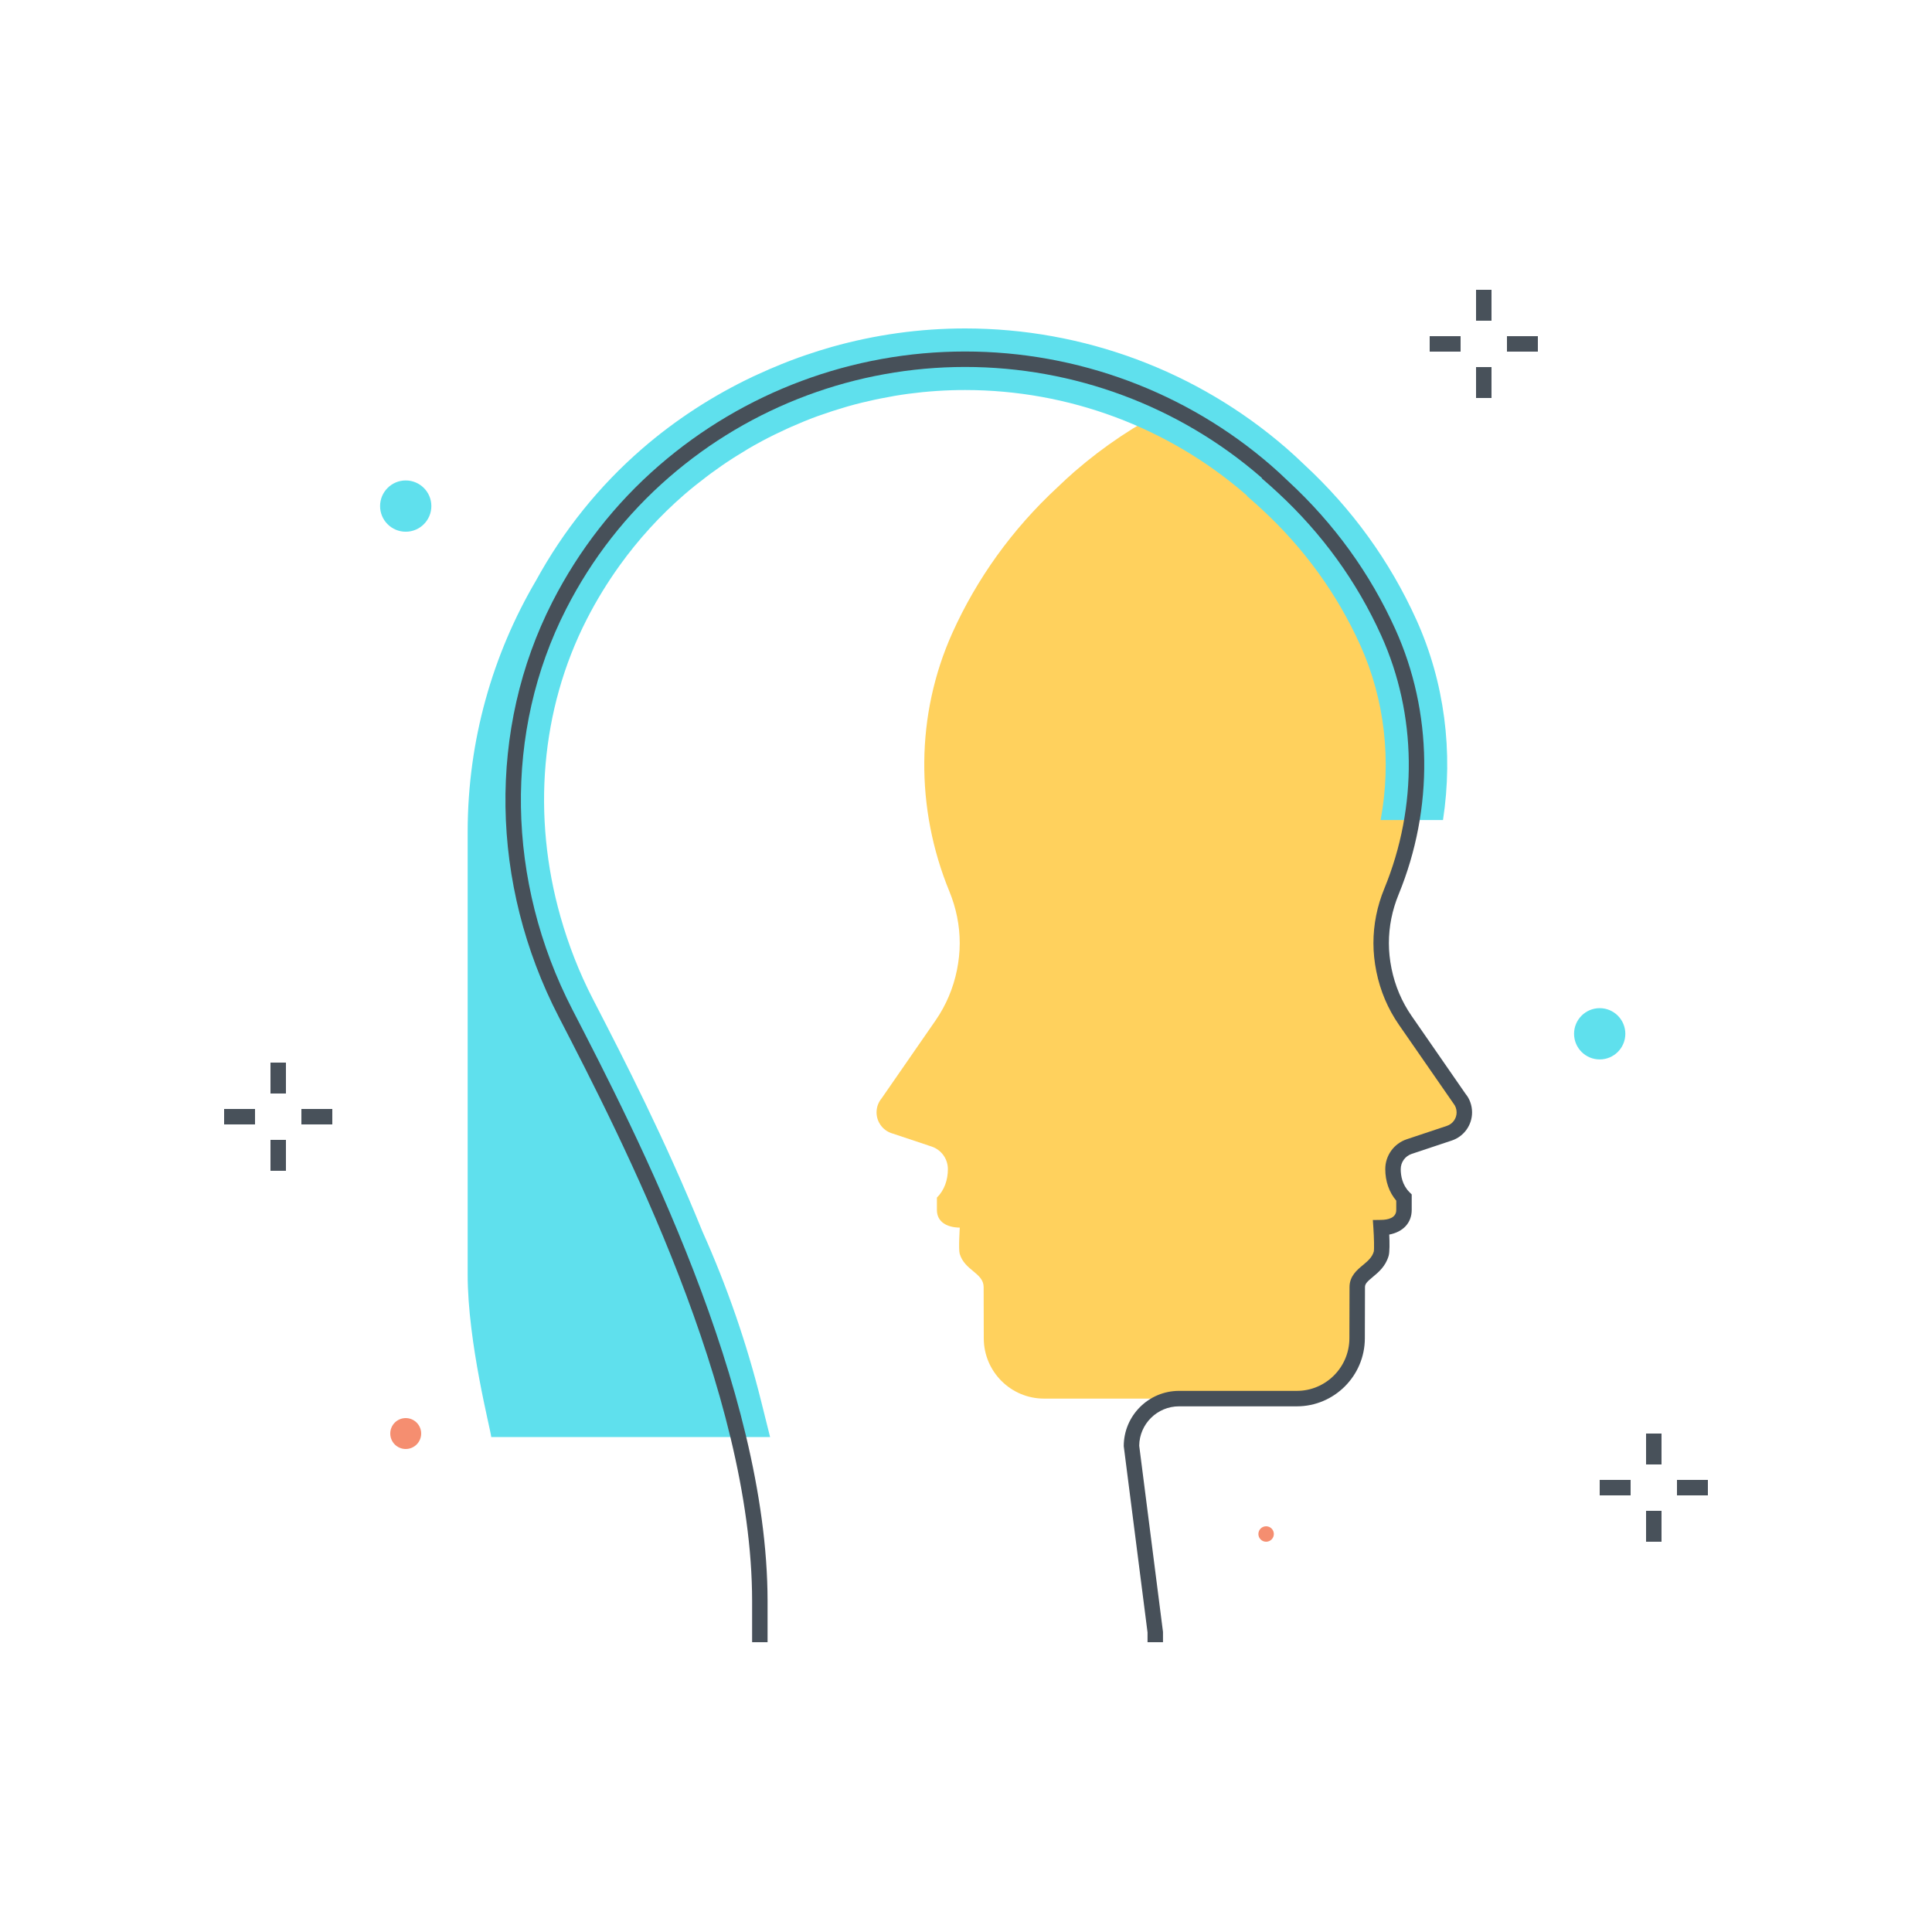 <svg xmlns="http://www.w3.org/2000/svg" width="250" height="250" viewBox="0 0 250 250">
  <g fill="none" fill-rule="evenodd">
    <path fill="#FFD15D" d="M167.813,180.979 C172.112,180.979 175.6,177.486 175.612,173.187 C175.617,171.113 175.623,167.87 175.628,166.54 C175.635,164.717 178.097,164.404 178.727,162.233 C178.901,161.632 178.714,158.855 178.714,158.855 C180.381,158.832 181.674,158.119 181.674,156.569 L181.674,154.972 C180.696,153.994 180.254,152.667 180.254,151.283 C180.254,149.959 181.101,148.783 182.358,148.364 L187.542,146.636 C188.702,146.249 189.485,145.163 189.485,143.94 C189.485,143.275 189.252,142.632 188.826,142.121 L181.844,132.038 C180.482,130.071 179.555,127.854 179.083,125.534 C178.851,124.39 178.721,123.222 178.721,122.043 C178.721,119.747 179.186,117.479 180.058,115.356 C184.465,104.628 184.456,92.489 179.652,81.849 C176.531,74.935 171.981,68.514 166.02,63.006 C165.333,62.372 164.639,61.742 163.914,61.132 C164.639,61.742 165.333,62.372 166.02,63.006 C165.308,62.321 164.582,61.646 163.83,60.994 C160.093,57.752 155.937,54.973 151.455,52.732 C146.973,54.973 142.818,57.752 139.08,60.994 C138.328,61.646 137.602,62.321 136.89,63.006 C137.577,62.372 138.271,61.742 138.996,61.132 C138.271,61.742 137.577,62.372 136.89,63.006 C130.929,68.514 126.379,74.935 123.258,81.849 C118.455,92.489 118.445,104.628 122.852,115.356 C123.724,117.479 124.189,119.747 124.189,122.043 C124.189,123.222 124.059,124.39 123.827,125.534 C123.355,127.854 122.428,130.071 121.066,132.038 L114.084,142.121 C113.658,142.632 113.425,143.275 113.425,143.94 C113.425,145.163 114.208,146.249 115.368,146.636 L120.552,148.364 C121.809,148.783 122.656,149.959 122.656,151.283 C122.656,152.667 122.214,153.994 121.236,154.972 L121.236,156.569 C121.236,158.119 122.529,158.832 124.196,158.855 C124.196,158.855 124.009,161.632 124.183,162.233 C124.813,164.404 127.275,164.717 127.282,166.54 C127.287,167.87 127.293,171.113 127.299,173.187 C127.31,177.486 130.798,180.979 135.097,180.979 L150.343,180.979 C150.723,180.979 151.094,181.018 151.455,181.084 C151.816,181.018 152.187,180.979 152.567,180.979 L167.813,180.979"/>
    <path fill="#5FE0ED" d="M183.284,80.209 C179.854,72.617 174.966,65.854 168.753,60.107 C168.001,59.384 167.235,58.672 166.441,57.984 C154.929,47.999 140.17,42.5 124.881,42.5 C119.006,42.5 113.21,43.32 107.645,44.887 C107.619,44.894 107.593,44.903 107.567,44.91 C106.484,45.216 105.411,45.557 104.347,45.92 C103.999,46.038 103.653,46.158 103.308,46.281 C102.566,46.549 101.831,46.834 101.1,47.129 C100.072,47.539 99.059,47.982 98.054,48.446 C97.842,48.545 97.627,48.637 97.416,48.738 C92.273,51.182 87.437,54.298 83.075,58.081 C77.511,62.907 72.913,68.639 69.362,75.118 C63.748,84.672 60.515,95.794 60.515,107.677 L60.515,164.911 C60.515,173.754 63.506,185.051 63.566,185.954 L99.65,185.954 L98.487,181.297 C96.611,173.78 94.073,166.445 90.904,159.375 C86.056,147.415 80.661,136.909 76.951,129.724 C76.874,129.576 76.795,129.42 76.72,129.275 C74.936,125.822 73.552,122.242 72.521,118.605 C68.841,105.615 69.942,91.852 75.919,80.153 C77.169,77.704 78.596,75.38 80.177,73.178 C82.598,69.81 85.391,66.737 88.543,64.003 C89.467,63.202 90.422,62.445 91.392,61.71 C91.577,61.57 91.761,61.429 91.947,61.291 C92.899,60.59 93.869,59.918 94.86,59.281 C95.023,59.176 95.19,59.076 95.355,58.973 C96.316,58.37 97.284,57.775 98.288,57.247 C98.384,57.197 98.477,57.14 98.572,57.089 C99.631,56.52 100.711,55.994 101.802,55.495 C102.004,55.403 102.207,55.312 102.409,55.222 C103.505,54.738 104.613,54.283 105.737,53.87 C105.848,53.83 105.96,53.795 106.07,53.755 C107.159,53.364 108.261,53.008 109.373,52.685 C109.514,52.644 109.653,52.599 109.794,52.56 C110.951,52.234 112.121,51.949 113.299,51.698 C113.497,51.656 113.696,51.617 113.895,51.577 C115.103,51.333 116.32,51.119 117.546,50.956 C119.965,50.635 122.415,50.469 124.881,50.469 C138.252,50.469 151.157,55.275 161.219,64.004 C161.274,64.051 161.327,64.098 161.381,64.145 L161.35,64.182 C161.371,64.199 161.393,64.217 161.414,64.235 C161.427,64.247 161.441,64.258 161.454,64.269 C161.46,64.275 161.466,64.28 161.472,64.284 C161.476,64.287 161.479,64.29 161.483,64.293 C161.493,64.302 161.503,64.311 161.514,64.32 C161.531,64.334 161.547,64.348 161.564,64.363 C161.573,64.371 161.584,64.38 161.593,64.388 C162.183,64.893 162.751,65.411 163.315,65.933 C168.755,70.957 173.03,76.864 176.021,83.488 C179.197,90.525 180.076,98.457 178.65,106.113 L186.722,106.113 C188.074,97.323 186.931,88.287 183.284,80.209"/>
    <path fill="#475059" d="M99.323,212.5 L97.323,212.5 L97.323,207.188 C97.313,180.008 80.413,147.287 72.291,131.562 C63.403,114.353 63.101,94.287 71.479,77.886 C74.938,71.116 79.58,65.179 85.276,60.238 C96.246,50.724 110.312,45.484 124.881,45.484 C139.45,45.484 153.516,50.724 164.485,60.238 C165.171,60.833 165.897,61.5 166.705,62.278 C172.635,67.757 177.297,74.203 180.563,81.438 C185.391,92.132 185.544,104.633 180.982,115.736 C180.146,117.774 179.721,119.896 179.721,122.042 C179.721,123.109 179.836,124.217 180.063,125.334 C180.517,127.566 181.393,129.629 182.666,131.468 L189.648,141.552 C190.169,142.17 190.485,143.043 190.485,143.94 C190.485,145.597 189.43,147.061 187.858,147.585 L182.675,149.313 C181.825,149.596 181.254,150.388 181.254,151.283 C181.254,152.129 181.449,153.333 182.382,154.265 L182.675,154.558 L182.675,156.569 C182.675,158.231 181.564,159.411 179.768,159.753 C179.816,160.796 179.832,162.012 179.687,162.512 C179.294,163.866 178.373,164.63 177.633,165.245 C176.92,165.836 176.63,166.12 176.628,166.544 L176.611,173.19 C176.598,178.036 172.651,181.979 167.813,181.979 L152.566,181.979 C149.745,181.979 147.446,184.258 147.413,187.072 L150.491,211.171 L150.491,212.499 L148.491,212.499 L148.491,211.235 L145.413,187.133 C145.413,183.188 148.622,179.979 152.566,179.979 L167.813,179.979 C171.551,179.979 174.602,176.931 174.611,173.184 L174.628,166.536 C174.633,165.135 175.588,164.343 176.355,163.706 C176.967,163.198 177.544,162.719 177.767,161.954 C177.836,161.639 177.798,160.128 177.717,158.922 L177.646,157.87 L178.701,157.855 C179.602,157.843 180.675,157.609 180.675,156.569 L180.675,155.362 C179.756,154.285 179.254,152.854 179.254,151.283 C179.254,149.525 180.375,147.971 182.043,147.416 L187.226,145.688 C187.979,145.437 188.485,144.734 188.485,143.94 C188.485,143.511 188.334,143.092 188.058,142.761 L181.021,132.607 C179.593,130.544 178.61,128.231 178.104,125.733 C177.85,124.484 177.721,123.243 177.721,122.042 C177.721,119.634 178.195,117.257 179.133,114.976 C183.485,104.38 183.343,92.456 178.74,82.261 C175.584,75.269 171.076,69.039 165.341,63.741 C164.735,63.181 164.124,62.625 163.49,62.084 C163.485,62.08 163.481,62.076 163.477,62.073 C163.452,62.051 163.427,62.03 163.401,62.008 C163.391,61.999 163.381,61.991 163.37,61.982 C163.337,61.954 163.304,61.926 163.271,61.897 L163.302,61.86 C163.26,61.823 163.217,61.786 163.175,61.749 C152.569,52.55 138.969,47.484 124.881,47.484 C110.793,47.484 97.192,52.55 86.587,61.749 C81.085,66.52 76.602,72.256 73.261,78.796 C65.174,94.624 65.476,114.006 74.068,130.644 C82.263,146.509 99.313,179.522 99.323,207.187 L99.323,212.5"/>
    <polygon fill="#48515A" points="213 189.5 215 189.5 215 185.5 213 185.5"/>
    <polygon fill="#48515A" points="213 199.5 215 199.5 215 195.5 213 195.5"/>
    <polygon fill="#48515A" points="217 193.5 221 193.5 221 191.5 217 191.5"/>
    <polygon fill="#48515A" points="207 193.5 211 193.5 211 191.5 207 191.5"/>
    <polygon fill="#48515A" points="35 141.5 37 141.5 37 137.5 35 137.5"/>
    <polygon fill="#48515A" points="35 151.5 37 151.5 37 147.5 35 147.5"/>
    <polygon fill="#48515A" points="39 145.5 43 145.5 43 143.5 39 143.5"/>
    <polygon fill="#48515A" points="29 145.5 33 145.5 33 143.5 29 143.5"/>
    <polygon fill="#48515A" points="191 41.5 193 41.5 193 37.5 191 37.5"/>
    <polygon fill="#48515A" points="191 51.5 193 51.5 193 47.5 191 47.5"/>
    <polygon fill="#48515A" points="195 45.5 199 45.5 199 43.5 195 43.5"/>
    <polygon fill="#48515A" points="185 45.5 189 45.5 189 43.5 185 43.5"/>
    <path fill="#5FE0ED" d="M210.317 133.773C210.317 135.605 208.832 137.09 207 137.09 205.168 137.09 203.683 135.605 203.683 133.773 203.683 131.941 205.168 130.455 207 130.455 208.832 130.455 210.317 131.941 210.317 133.773M55.817 65.487C55.817 67.319 54.332 68.804 52.5 68.804 50.668 68.804 49.183 67.319 49.183 65.487 49.183 63.655 50.668 62.17 52.5 62.17 54.332 62.17 55.817 63.655 55.817 65.487"/>
    <path fill="#F58E70" d="M164.835 198.5C164.835 199.052 164.387 199.5 163.835 199.5 163.282 199.5 162.835 199.052 162.835 198.5 162.835 197.948 163.282 197.5 163.835 197.5 164.387 197.5 164.835 197.948 164.835 198.5M54.5 185.5C54.5 186.605 53.605 187.5 52.5 187.5 51.395 187.5 50.5 186.605 50.5 185.5 50.5 184.395 51.395 183.5 52.5 183.5 53.605 183.5 54.5 184.395 54.5 185.5"/>
  </g>
</svg>
